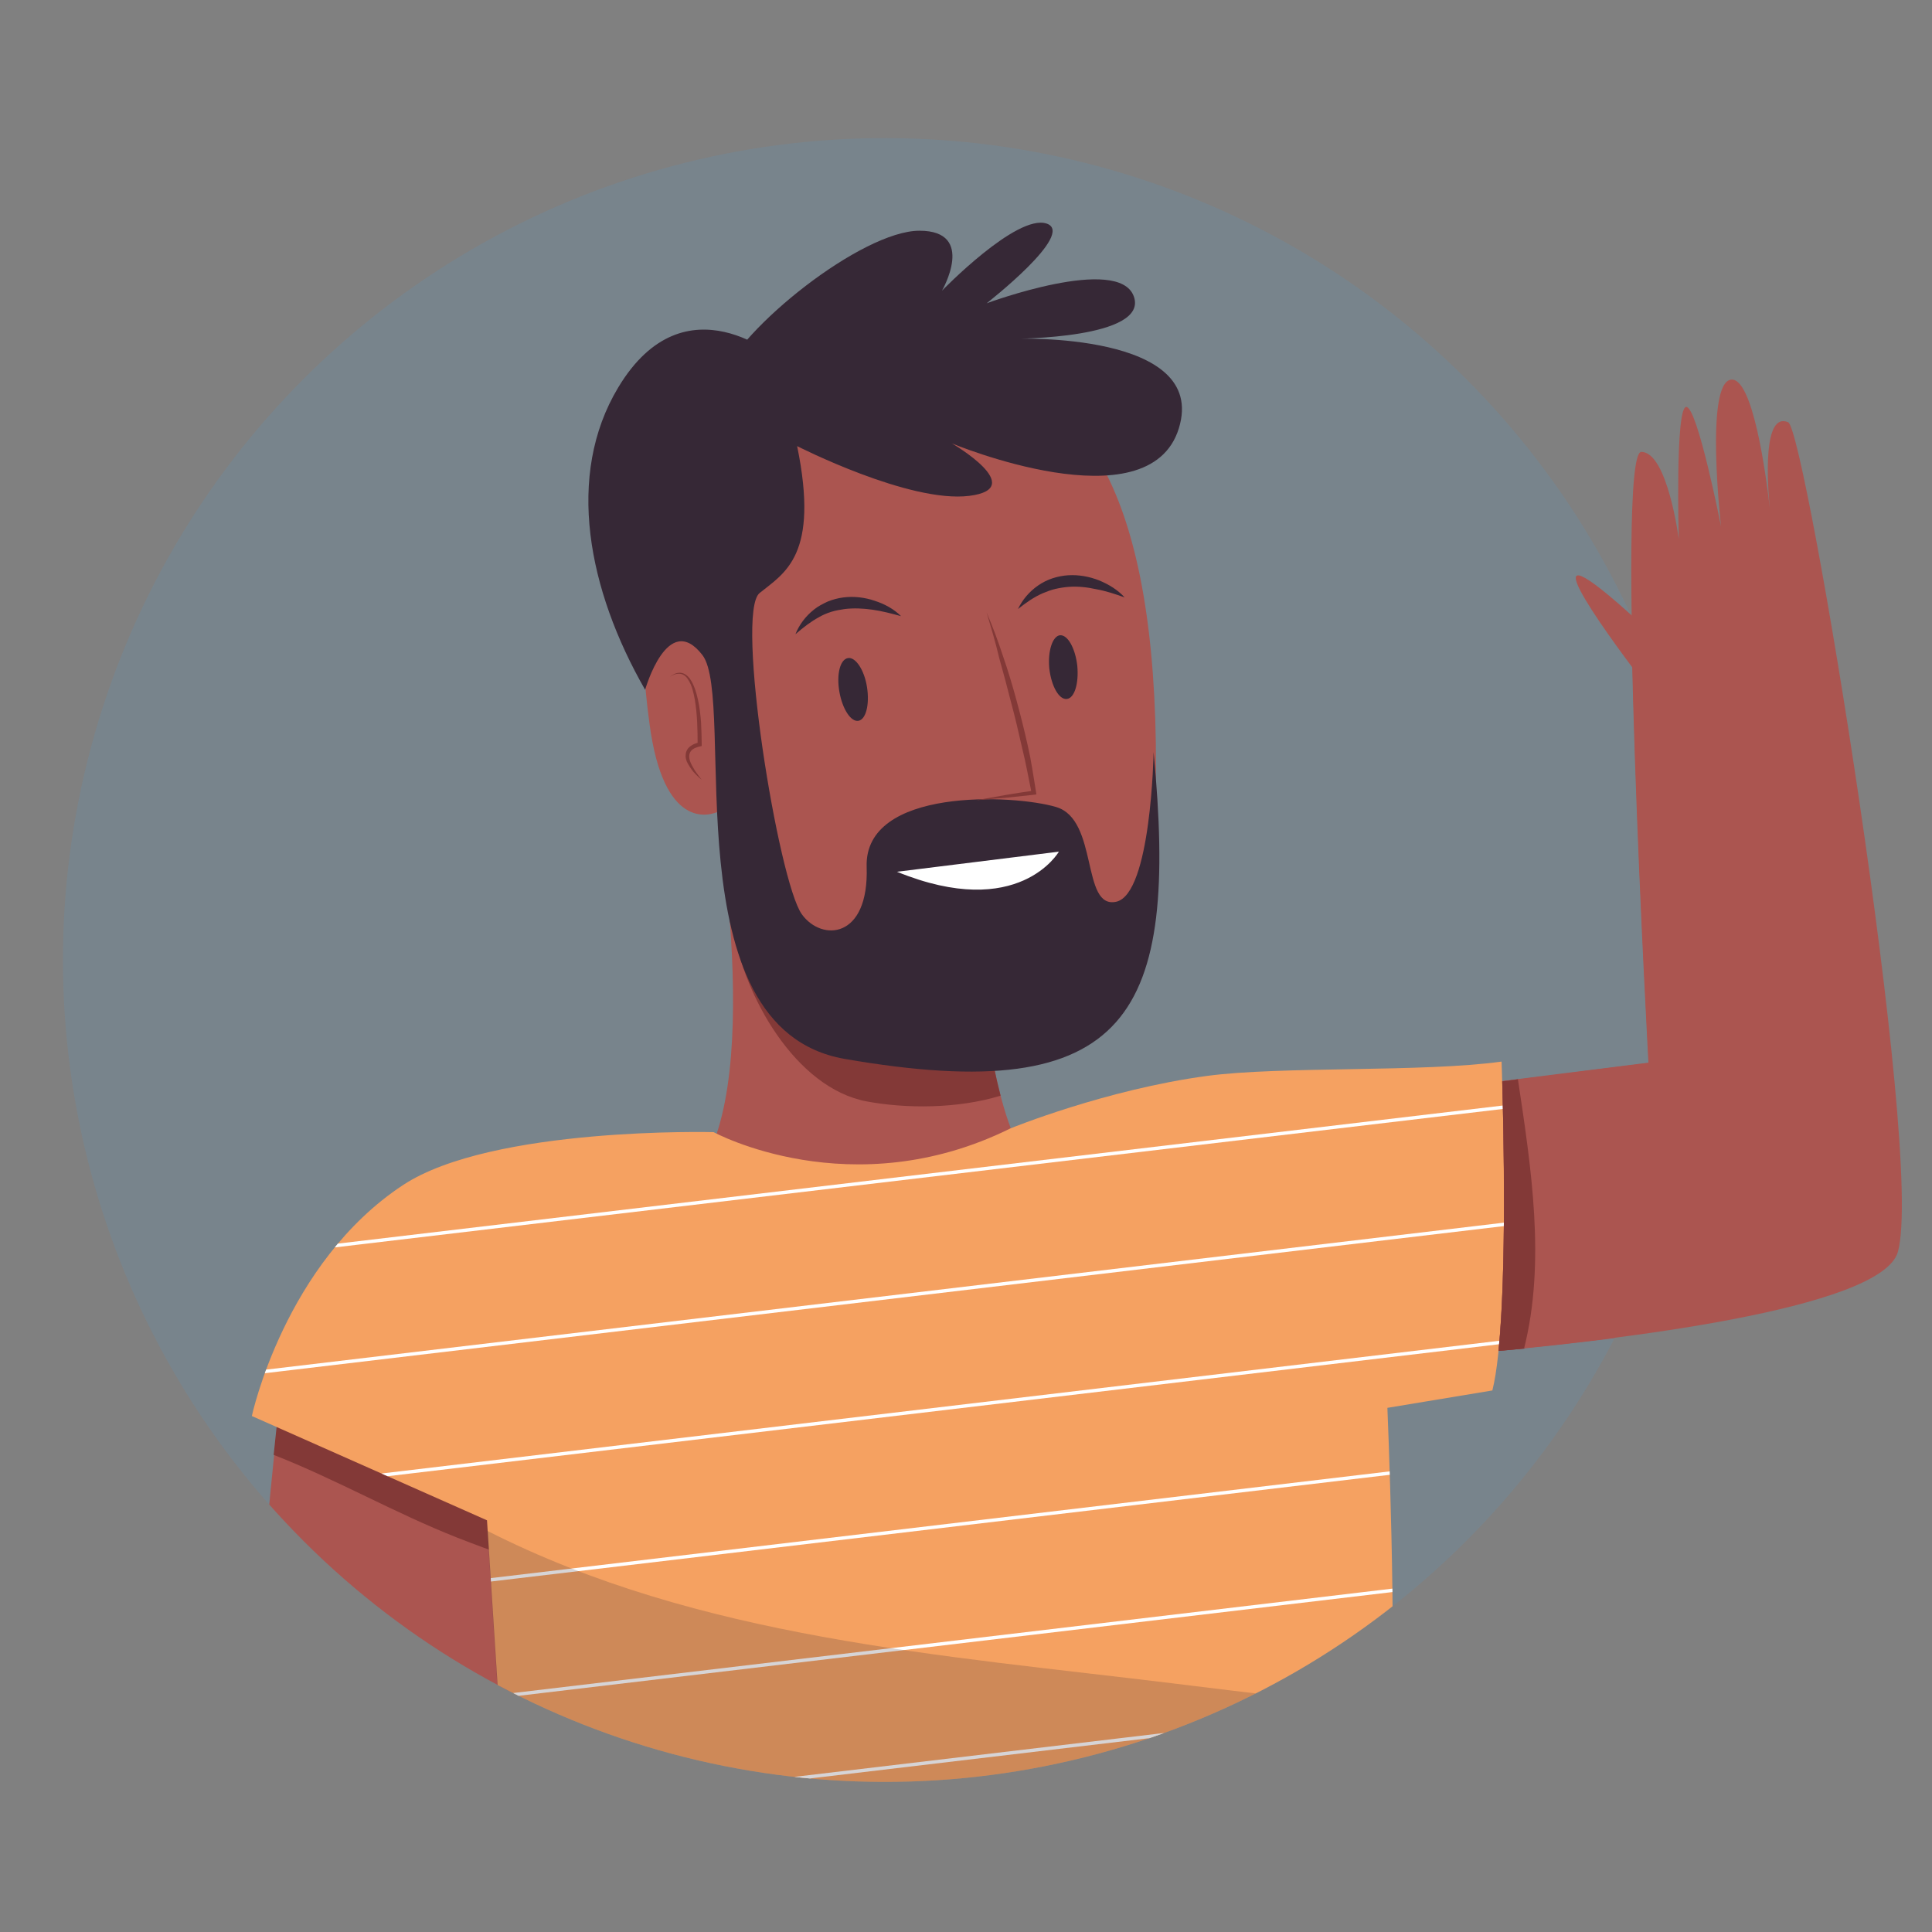 <?xml version="1.0" encoding="utf-8"?>
<!-- Generator: Adobe Illustrator 24.1.3, SVG Export Plug-In . SVG Version: 6.00 Build 0)  -->
<svg version="1.1" id="Layer_1" xmlns="http://www.w3.org/2000/svg" xmlns:xlink="http://www.w3.org/1999/xlink" x="0px" y="0px"
	 viewBox="0 0 566.9 566.9" style="enable-background:new 0 0 566.9 566.9;" xml:space="preserve">
<rect x="0" y="0" width="566.9" height="566.9" fill="#808080" stroke="none"/>
<style type="text/css">
	.st0{opacity:0.2;fill:#5A97C0;}
	.st1{clip-path:url(#SVGID_2_);}
	.st2{fill:#AB5550;}
	.st3{fill:#833937;}
	.st4{fill:#362836;}
	.st5{fill:#FFFFFF;}
	.st6{fill:#F5A161;}
	.st7{clip-path:url(#SVGID_4_);fill:none;stroke:#FFFFFF;stroke-miterlimit:10;}
	.st8{opacity:0.2;fill:#362836;}
</style>
<g>
	<g>
		
			<ellipse transform="matrix(0.707 -0.707 0.707 0.707 -123.131 266.136)" class="st0" cx="259.7" cy="281.7" rx="241.2" ry="241.2"/>
	</g>
	<g>
		<defs>
			
				<ellipse id="SVGID_1_" transform="matrix(0.707 -0.707 0.707 0.707 -123.131 266.136)" cx="259.7" cy="281.7" rx="241.2" ry="241.2"/>
		</defs>
		<clipPath id="SVGID_2_">
			<use xlink:href="#SVGID_1_"  style="overflow:visible;"/>
		</clipPath>
		<g class="st1">
			<g>
				<g>
					<path class="st2" d="M280,277.7L207.3,219c0,0,17,84.8,0.8,119.2c29.8,15.7,60,8.8,88.5-7.1c-7.9-20.7-11.1-62.8-11.1-62.8
						L280,277.7z"/>
				</g>
				<g>
					<path class="st3" d="M215.2,272.4c2.9,19.4,18.1,46.9,39.2,50.8c11.3,2.1,26.5,2.2,39.2-1.7c-5.7-21.9-8.1-53.3-8.1-53.3
						l-5.5,9.4L207.3,219c0,0,4.8,24,6.9,51.6C214.7,271,215,271.6,215.2,272.4z"/>
				</g>
				<path class="st2" d="M289.1,110c-40.1-8.1-79.7,11.6-89.9,49.9c0,0-0.1,8.6,0.9,21.3c-10.8-4.1-13.2,3.8-9.5,31.3
					c4.1,30.8,17.3,27.2,20.7,25.4c4.7,13.3,10.9,32.2,19.2,41.9c38.1,44.5,108.6,26.8,108.7-54.7
					C339.3,145.6,318.1,115.8,289.1,110z"/>
				<path class="st4" d="M189.3,202.4c0,0,6.6-23.4,16.8-10.2c10.2,13.2-9.8,109.5,41.7,118.5c84.1,14.6,98-13.2,90.7-90
					c0,0-0.7,41.7-11,43.9s-5.1-24.1-17.6-27.8c-12.4-3.7-56.4-5.8-55.6,17.6c0.7,21.2-13.2,21.9-19,13.9
					c-6.9-9.5-19.7-88.5-12.4-94.3c7.3-5.9,17.6-11,11-43.1c0,0,32.9,16.8,50.5,14.6c17.6-2.2-5.1-15.4-5.1-15.4s57.8,24.1,66.6-4.4
					c8.8-28.5-48.3-26.3-48.3-26.3s39.5,0,35.1-12.4S289.5,89,289.5,89s26.3-20.5,17.6-23.4c-8.8-2.9-30.7,19.7-30.7,19.7
					s10.2-17.6-6.6-17.6c-16.8,0-52.7,28.5-58.5,43.9l17.6-5.9c0,0-27.8-24.8-47.5,8C165.9,139.5,172.5,173.1,189.3,202.4z"/>
			</g>
			<g>
				<g>
					<path class="st3" d="M205.9,228.8c-0.9-0.7-1.7-1.5-2.5-2.4c-0.7-0.9-1.4-1.9-1.9-3c-0.2-0.6-0.4-1.2-0.3-1.9
						c0-0.7,0.3-1.4,0.7-1.9c0.4-0.5,1-0.9,1.6-1.2c0.6-0.3,1.2-0.4,1.7-0.6l-0.5,0.5c0-4.3-0.1-8.6-0.8-12.9c-0.4-2.1-0.8-4.2-2-6
						c-0.5-0.9-1.4-1.6-2.4-1.7c-1-0.1-2.1,0.3-3,0.9c0.9-0.7,1.9-1.2,3-1.2c1.2,0,2.2,0.8,2.9,1.7c1.3,1.9,1.9,4,2.4,6.2
						c0.5,2.2,0.7,4.3,0.9,6.5c0.1,2.2,0.2,4.4,0.2,6.6l0,0.5l-0.4,0.1c-1,0.2-2.1,0.6-2.7,1.3c-0.6,0.7-0.7,1.7-0.4,2.8
						c0.3,1,0.9,2,1.5,3C204.5,227,205.2,227.9,205.9,228.8z"/>
				</g>
				<path class="st4" d="M246.3,203c0.9,5.1,3.4,8.9,5.6,8.5c2.2-0.4,3.3-4.8,2.5-9.9s-3.4-8.9-5.6-8.5
					C246.5,193.5,245.4,197.9,246.3,203z"/>
				<path class="st4" d="M307.9,196.2c0.6,5.1,2.8,9.1,5.1,8.9c2.3-0.2,3.6-4.6,3.1-9.8c-0.6-5.1-2.8-9.1-5.1-8.9
					C308.8,186.7,307.4,191.1,307.9,196.2z"/>
				<g>
					<path class="st4" d="M264.4,180.8c-2.9-0.8-5.6-1.5-8.4-1.9c-2.8-0.4-5.5-0.5-8.1-0.2c-1.3,0.2-2.6,0.4-3.9,0.8
						c-1.3,0.4-2.5,0.9-3.7,1.6c-2.4,1.3-4.6,3-6.9,5c1.1-2.8,3-5.3,5.4-7.2c1.2-1,2.6-1.7,4.1-2.4c1.5-0.6,3-1,4.6-1.2
						c3.1-0.4,6.3,0,9.2,1C259.5,177.2,262.3,178.7,264.4,180.8z"/>
				</g>
				<g>
					<path class="st4" d="M330,175.3c-2.8-1-5.5-1.9-8.3-2.4c-2.7-0.6-5.4-0.9-8.1-0.7c-1.3,0.1-2.6,0.3-3.9,0.6
						c-1.3,0.3-2.6,0.8-3.8,1.3c-2.5,1.1-4.8,2.7-7.2,4.6c1.3-2.7,3.3-5.1,5.9-6.9c1.3-0.9,2.7-1.6,4.2-2.1c1.5-0.5,3.1-0.8,4.6-0.9
						c3.2-0.2,6.3,0.4,9.1,1.5C325.4,171.5,328,173.1,330,175.3z"/>
				</g>
				<g>
					<path class="st3" d="M289.5,179.7c1.8,4.2,3.4,8.5,4.8,12.8c1.5,4.3,2.8,8.7,4,13.1c1.2,4.4,2.3,8.8,3.3,13.3l0.7,3.3l0.6,3.4
						c0.4,2.2,0.7,4.5,1.1,6.8l0.1,0.7l-0.7,0.1c-2.8,0.3-5.6,0.6-8.4,0.9c-2.8,0.2-5.6,0.5-8.5,0.7c2.8-0.5,5.6-1,8.4-1.5
						c2.8-0.5,5.6-0.9,8.4-1.3l-0.6,0.7c-0.9-4.4-1.7-8.9-2.8-13.3c-1-4.4-2-8.8-3.2-13.2c-1.1-4.4-2.3-8.8-3.5-13.1
						C292.1,188.4,290.8,184.1,289.5,179.7z"/>
				</g>
				<path class="st5" d="M263.2,255.8l47.5-5.9C310.7,249.9,299,270.4,263.2,255.8z"/>
			</g>
		</g>
		<g class="st1">
			<g>
				<path class="st2" d="M427.4,397.4c0,0,123.6-8.8,129.4-30c7.9-28.6-27.1-241.3-32.2-243.5c-9.1-3.9-5.1,27.8-5.1,27.8
					s-4-41.3-11.7-40.2c-7.7,1.1-2.9,43.1-2.9,43.1s-6.9-35.1-10.2-35.1c-3.3,0-2.2,38.8-2.2,38.8s-3.3-25.6-11-25.6
					c-7.7,0,2.2,179.2,2.2,179.2l-69.5,8.8l8.8,77.9"/>
				<path class="st3" d="M445.4,316.7l-31.1,3.9l8.8,77.9l4.4-1.1c0,0,7.9-0.6,19.8-1.7C453.6,370.3,449.3,342.7,445.4,316.7z"/>
			</g>
			<g>
				<path class="st2" d="M81.8,413.9c0,0-7.6,70.4-7.6,94.1l75.4,4.4l0.1-66.3L81.8,413.9z"/>
				<path class="st3" d="M134.2,451.2c5.1,2,10.2,3.9,15.3,5.6l0-10.7l-67.8-32.2c0,0-0.6,5.1-1.4,13
					C98.7,434.1,115.9,444,134.2,451.2z"/>
			</g>
			<g>
				<path class="st6" d="M209.4,332.2c0,0,40.4,22,87.1-1.1c0,0,27.9-11.4,57.7-15.4c21.6-2.9,63.3-1,86.4-4.2
					c0,0,2.8,74.6-2.7,96.5l-30.8,5.1c0,0,2.9,68.5,0.8,95.9c-2.2,27.4-198.8,47.3-259.1,28.7l-5.9-91.6l-69-30.6
					c0,0,9.6-44.9,44.4-67.8C144.5,330.5,209.4,332.2,209.4,332.2z"/>
				<g>
					<defs>
						<path id="SVGID_3_" d="M209.4,332.2c0,0,40.4,22,87.1-1.1c0,0,27.9-11.4,57.7-15.4c21.6-2.9,63.3-1,86.4-4.2
							c0,0,2.8,74.6-2.7,96.5l-30.8,5.1c0,0,2.9,68.5,0.8,95.9c-2.2,27.4-198.8,47.3-259.1,28.7l-5.9-91.6l-69-30.6
							c0,0,9.6-44.9,44.4-67.8C144.5,330.5,209.4,332.2,209.4,332.2z"/>
					</defs>
					<clipPath id="SVGID_4_">
						<use xlink:href="#SVGID_3_"  style="overflow:visible;"/>
					</clipPath>
					<line class="st7" x1="-7.9" y1="378.1" x2="471.3" y2="321.3"/>
					<line class="st7" x1="-7.9" y1="412.6" x2="471.3" y2="355.7"/>
					<line class="st7" x1="-7.9" y1="447.1" x2="471.3" y2="390.2"/>
					<line class="st7" x1="-7.9" y1="481.6" x2="471.3" y2="424.7"/>
					<line class="st7" x1="-7.9" y1="516.1" x2="471.3" y2="459.2"/>
					<line class="st7" x1="-7.9" y1="550.5" x2="471.3" y2="493.6"/>
				</g>
				<path class="st8" d="M344.6,494c-68.5-8.4-139.3-13.2-201.6-44.8l5.7,88.5c60.3,18.6,256.9-1.2,259.1-28.7
					c0.2-2.5,0.4-5.3,0.5-8.4C387.1,499.3,365.7,496.6,344.6,494z"/>
			</g>
		</g>
	</g>
	<g>
		<g>
			<path class="st2" d="M483.7,202.1c0,0-1.2-1.5-2.9-3.8c-9.4-12.5-36.3-49.1,0-15.9c43.1,39.5,5.9,21.2,5.9,21.2"/>
			<path class="st2" d="M524.7,123.9c-7.5-3.2-6.1,17.8-5.4,25.2c-1-9-4.9-38.6-11.4-37.7c-7.7,1.1-2.9,43.1-2.9,43.1
				s-6.9-35.1-10.2-35.1c-3.3,0-2.2,38.8-2.2,38.8s-3.3-25.6-11-25.6c-7.7,0,2.2,179.2,2.2,179.2l-43,5.4c0.4,15,1.3,55.5-1.1,79.1
				c31.4-2.9,112.5-11.9,117.2-29C564.8,338.8,529.8,126.1,524.7,123.9z"/>
			<path class="st3" d="M445.4,316.7l-4.6,0.6c0.4,15,1.3,55.5-1.1,79.1c2.3-0.2,4.8-0.4,7.5-0.7
				C453.6,370.3,449.3,342.7,445.4,316.7z"/>
		</g>
	</g>
</g>
</svg>
